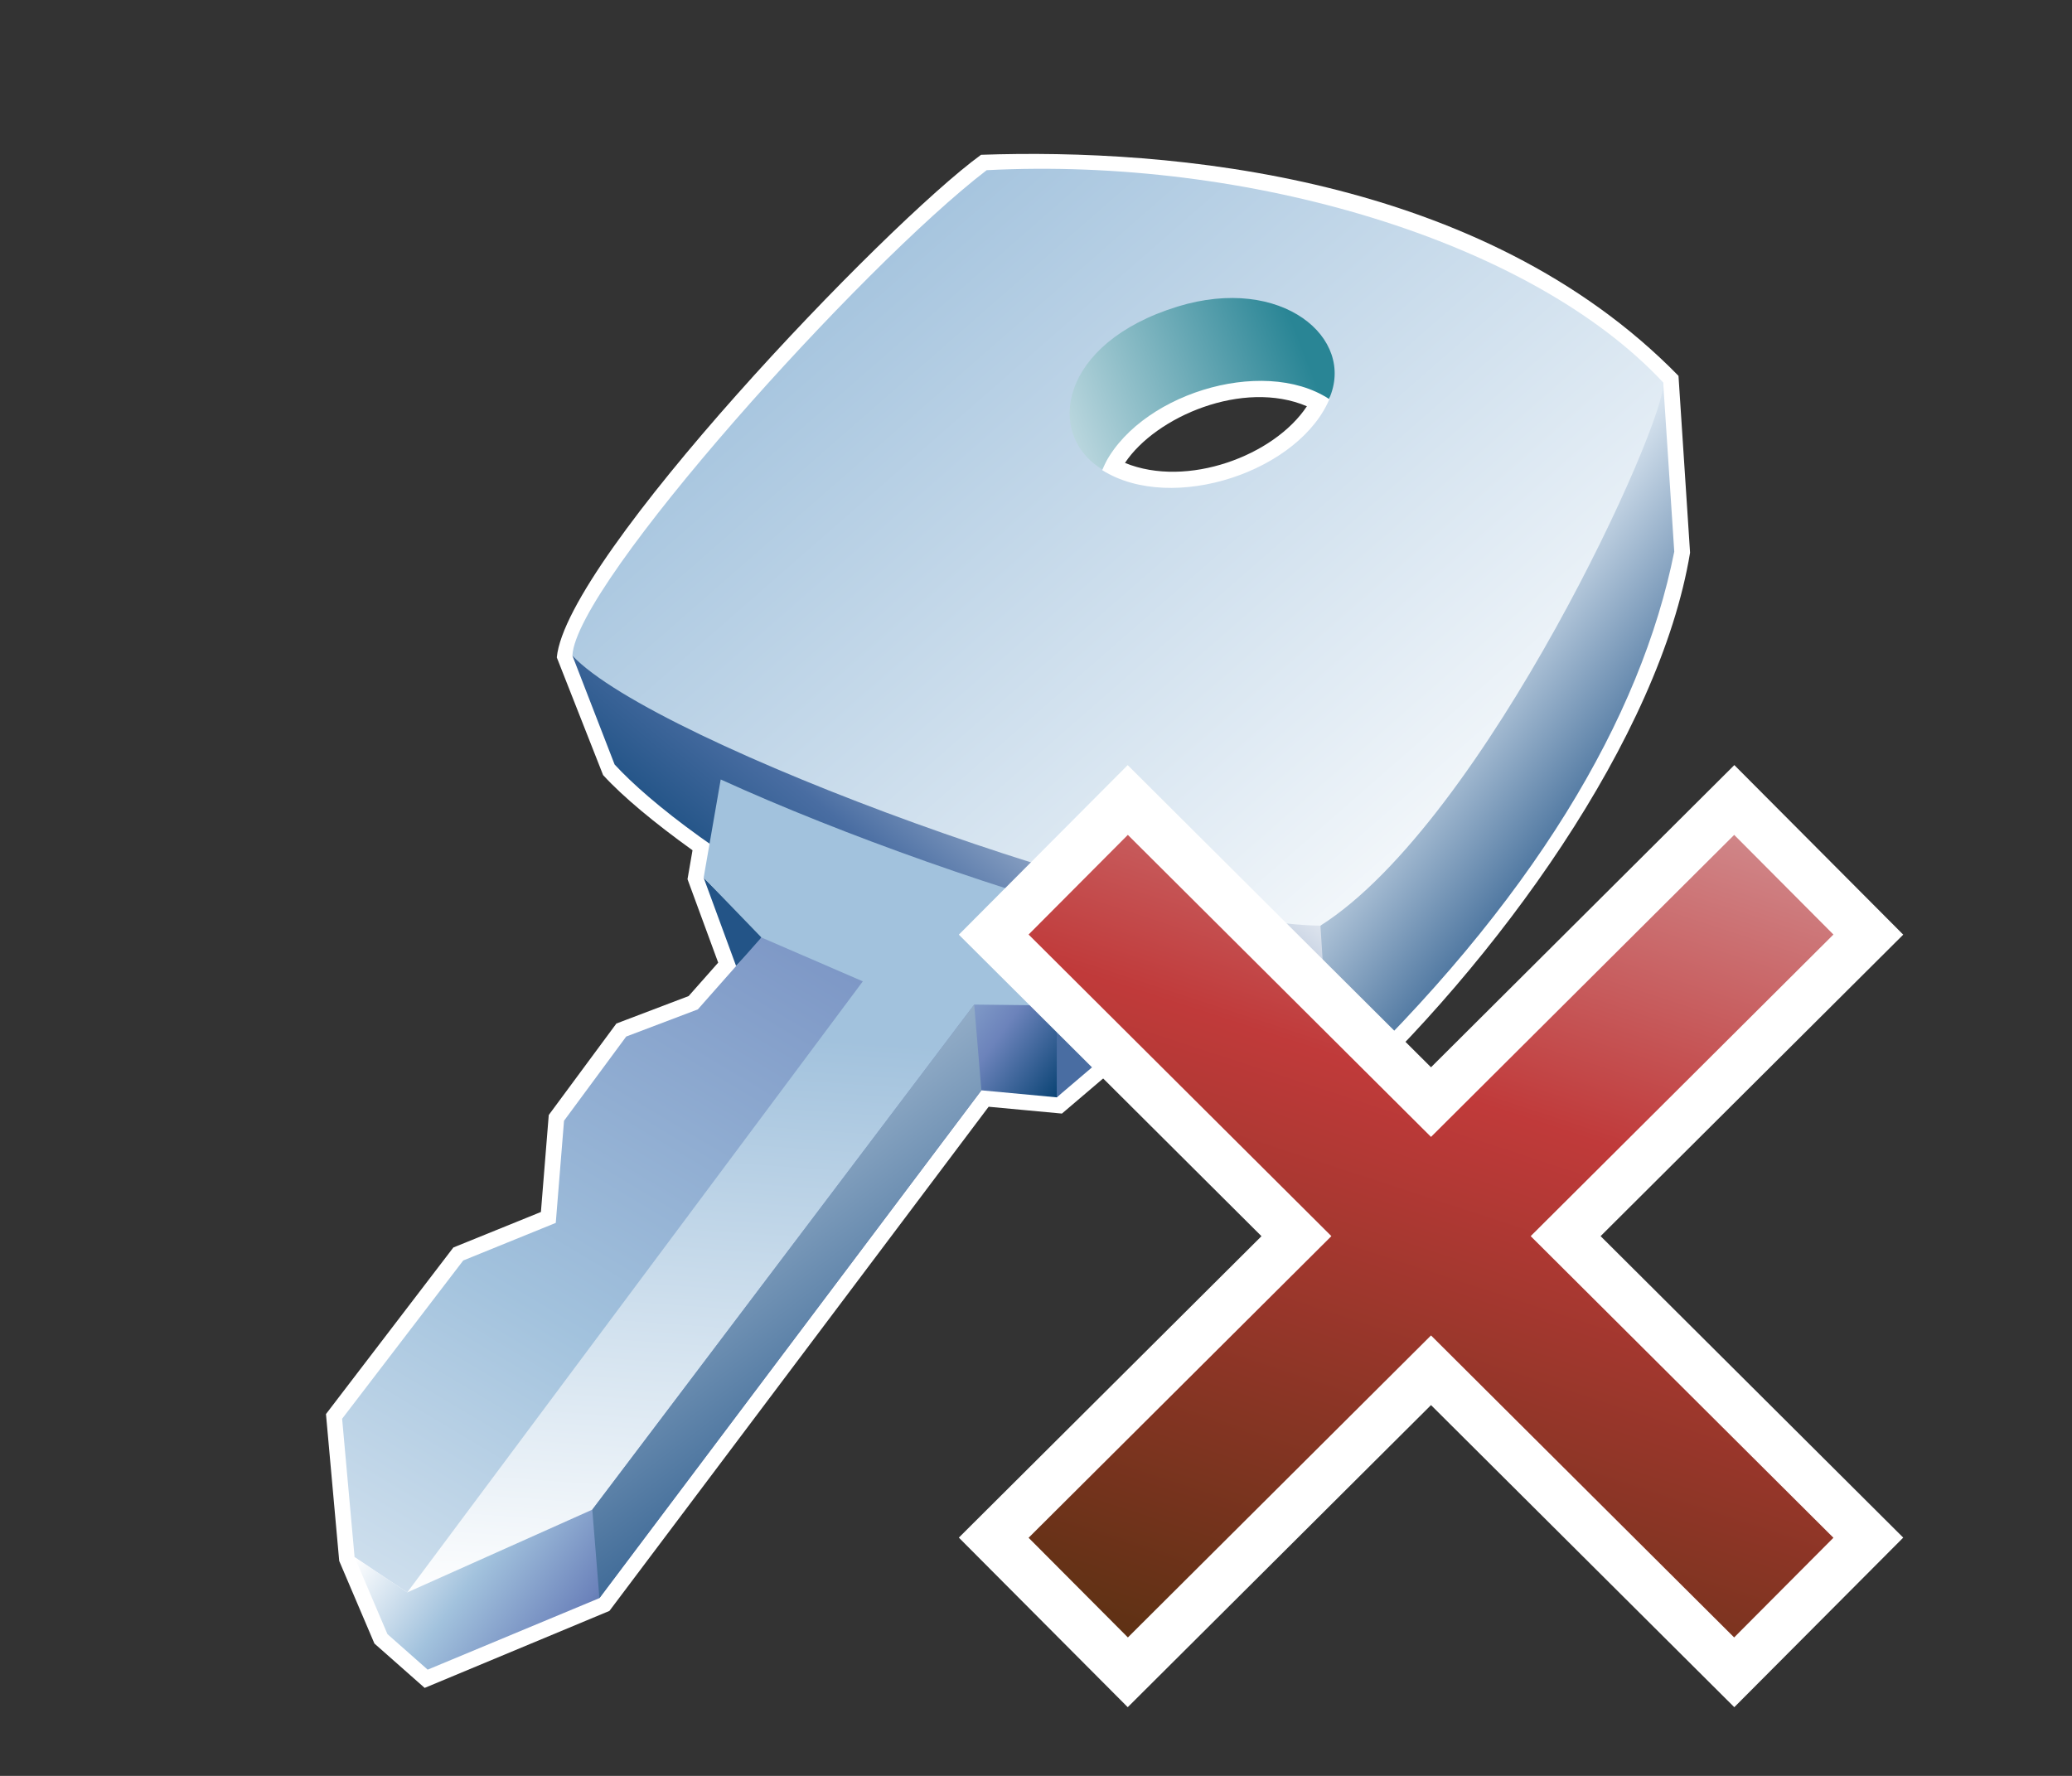 <?xml version="1.0" encoding="UTF-8"?>
<svg xmlns="http://www.w3.org/2000/svg" xmlns:xlink="http://www.w3.org/1999/xlink" contentScriptType="text/ecmascript" width="84" baseProfile="tiny" zoomAndPan="magnify" contentStyleType="text/css" viewBox="0 0 84 72" height="72" preserveAspectRatio="xMidYMid meet" version="1.1">
    <rect x="0" y="0" width="84" height="72" fill="#333333" stroke="none"/>
    <path fill="#ffffff" d="M 39.772 6.276 C 35.906 9.082 22.948 22.627 22.573 26.655 L 24.45 31.424 C 25.253 32.303 26.552 33.379 28.075 34.472 C 28.007 34.873 27.872 35.645 27.872 35.645 L 29.116 39.029 L 27.917 40.384 L 24.989 41.497 L 22.247 45.206 L 21.929 49.138 L 18.38 50.577 L 13.215 57.331 L 13.752 63.286 L 15.179 66.634 L 17.216 68.433 L 24.706 65.312 L 40.08 44.871 L 43.051 45.148 L 45.707 42.886 C 48.227 43.84 54.17 45.011 54.17 45.011 C 60.705 39.019 67.283 29.886 68.516 22.408 L 68.047 15.238 C 60.08 7.087 47.432 6.009 39.772 6.276 z M 52.982 16.471 C 51.66 18.475 48.125 19.8 45.607 18.768 C 46.855 16.89 50.398 15.37 52.982 16.471 z "/>
    <linearGradient x1="-649.517" gradientTransform="matrix(1 0 0 -1 694.626 1067.969)" y1="1040.289" x2="-659.856" gradientUnits="userSpaceOnUse" y2="1027.96" xlink:type="simple" xlink:actuate="onLoad" id="XMLID_96_" xlink:show="other">
        <stop stop-color="#ffffff" offset="0"/>
        <stop stop-color="#496da2" offset="0.71"/>
        <stop stop-color="#235487" offset="0.99"/>
        <stop stop-color="#235487" offset="1"/>
    </linearGradient>
    <path fill="url(#XMLID_96_)" d="M 53.656 37.529 L 23.206 26.583 L 24.916 30.994 C 27.729 34.062 37.766 41.128 53.973 44.324 L 53.656 37.529 z "/>
    <linearGradient x1="-636.815" gradientTransform="matrix(1 0 0 -1 694.626 1067.969)" y1="1040.299" x2="-628.455" gradientUnits="userSpaceOnUse" y2="1033.799" xlink:type="simple" xlink:actuate="onLoad" id="XMLID_97_" xlink:show="other">
        <stop stop-color="#dee9f3" offset="0"/>
        <stop stop-color="#235487" offset="1"/>
    </linearGradient>
    <path fill="url(#XMLID_97_)" d="M 53.531 37.529 L 53.972 44.324 C 62.164 36.568 66.533 29.078 67.875 22.366 L 67.426 15.507 L 53.531 37.529 z "/>
    <linearGradient x1="-632.379" gradientTransform="matrix(1 0 0 -1 694.626 1067.969)" y1="1027.576" x2="-659.909" gradientUnits="userSpaceOnUse" y2="1059.036" xlink:type="simple" xlink:actuate="onLoad" id="XMLID_98_" xlink:show="other">
        <stop stop-color="#ffffff" offset="0"/>
        <stop stop-color="#ffffff" offset="0.05"/>
        <stop stop-color="#a2c2dd" offset="1"/>
    </linearGradient>
    <path fill="url(#XMLID_98_)" d="M 53.531 37.529 C 46.785 37.474 26.56 30.153 23.206 26.583 C 23.327 23.664 34.937 10.777 40.0 6.9 C 50.589 6.354 62.057 9.754 67.427 15.507 C 67.613 16.998 60.223 33.283 53.531 37.529 z M 53.932 16.093 L 47.494 12.624 L 44.685 19.062 C 47.523 20.847 52.742 19.104 53.932 16.093 z "/>
    <linearGradient x1="-653.136" gradientTransform="matrix(1 0 0 -1 694.626 1067.969)" y1="1050.069" x2="-642.017" gradientUnits="userSpaceOnUse" y2="1054.379" xlink:type="simple" xlink:actuate="onLoad" id="XMLID_99_" xlink:show="other">
        <stop stop-color="#d6e6ec" offset="0"/>
        <stop stop-color="#298595" offset="1"/>
    </linearGradient>
    <path fill="url(#XMLID_99_)" d="M 53.879 16.175 C 54.983 13.714 51.967 11.13 47.74 12.429 C 42.922 13.912 42.369 17.628 44.685 19.03 C 46.029 16.015 51.17 14.409 53.879 16.175 z "/>
    <polygon fill="#235487" points="30.963,38.008 28.526,35.585 29.841,39.162 "/>
    <linearGradient x1="-664.396" gradientTransform="matrix(1 0 0 -1 694.626 1067.969)" y1="1000.779" x2="-662.577" gradientUnits="userSpaceOnUse" y2="1025.959" xlink:type="simple" xlink:actuate="onLoad" id="XMLID_100_" xlink:show="other">
        <stop stop-color="#ffffff" offset="0"/>
        <stop stop-color="#ffffff" offset="0.05"/>
        <stop stop-color="#a2c2dd" offset="1"/>
    </linearGradient>
    <path fill="url(#XMLID_100_)" d="M 28.526 35.585 L 30.867 38.007 L 16.51 64.561 L 24.012 61.207 L 39.748 43.717 L 46.277 37.614 C 40.887 36.239 34.17 33.859 29.218 31.602 L 28.526 35.585 z "/>
    <linearGradient x1="-686.725" gradientTransform="matrix(1 0 0 -1 694.626 1067.969)" y1="991.648" x2="-647.026" gradientUnits="userSpaceOnUse" y2="1058.116" xlink:type="simple" xlink:actuate="onLoad" id="XMLID_101_" xlink:show="other">
        <stop stop-color="#ffffff" offset="0"/>
        <stop stop-color="#a2c2dd" offset="0.35"/>
        <stop stop-color="#6c83bb" offset="0.7"/>
        <stop stop-color="#003d6d" offset="1"/>
    </linearGradient>
    <polygon fill="url(#XMLID_101_)" points="34.979,39.787 30.867,38.008 28.29,40.924 25.387,42.025 22.866,45.439 22.531,49.58   18.78,51.104 13.87,57.521 14.375,63.131 16.51,64.561 "/>
    <linearGradient x1="-669.187" gradientTransform="matrix(1 0 0 -1 694.626 1067.969)" y1="1019.947" x2="-659.207" gradientUnits="userSpaceOnUse" y2="1012.687" xlink:type="simple" xlink:actuate="onLoad" id="XMLID_102_" xlink:show="other">
        <stop stop-color="#ffffff" offset="0"/>
        <stop stop-color="#a2c2dd" offset="0.35"/>
        <stop stop-color="#6c83bb" offset="0.7"/>
        <stop stop-color="#003d6d" offset="1"/>
    </linearGradient>
    <polygon fill="url(#XMLID_102_)" points="46.277,37.613 45.965,41.373 42.842,44.49 39.786,44.205 24.301,64.793 17.338,67.693   15.707,66.252 14.375,63.131 16.51,64.561 24.012,61.205 39.495,40.729 42.84,40.766 "/>
    <polygon fill="#496da2" points="42.842,44.49 42.84,40.766 46.277,37.613 46.301,41.545 "/>
    <linearGradient x1="-671.488" gradientTransform="matrix(1 0 0 -1 694.626 1067.969)" y1="1026.788" x2="-657.418" gradientUnits="userSpaceOnUse" y2="1008.187" xlink:type="simple" xlink:actuate="onLoad" id="XMLID_103_" xlink:show="other">
        <stop stop-color="#dee9f3" offset="0"/>
        <stop stop-color="#235487" offset="1"/>
    </linearGradient>
    <polygon fill="url(#XMLID_103_)" points="39.495,40.729 39.786,44.205 24.301,64.793 24.012,61.205 "/>
    <path fill="#ffffff" d="M 58.014 43.271 C 55.803 41.066 45.717 31.02 45.717 31.02 L 38.872 37.895 C 38.872 37.895 48.918 47.903 51.141 50.119 C 48.918 52.332 38.872 62.34 38.872 62.34 L 45.719 69.215 C 45.719 69.215 55.801 59.17 58.014 56.967 C 60.227 59.17 70.309 69.215 70.309 69.215 L 77.158 62.34 C 77.158 62.34 67.112 52.332 64.889 50.117 C 67.112 47.902 77.158 37.894 77.158 37.894 L 70.311 31.019 C 70.311 31.02 60.225 41.066 58.014 43.271 z "/>
    <linearGradient x1="-624.711" gradientTransform="matrix(1 0 0 -1 694.626 1067.969)" y1="1054.069" x2="-647.711" gradientUnits="userSpaceOnUse" y2="984.071" xlink:type="simple" xlink:actuate="onLoad" id="XMLID_104_" xlink:show="other">
        <stop stop-color="#e6eef4" offset="0"/>
        <stop stop-color="#c03a3a" offset="0.44"/>
        <stop stop-color="#302d02" offset="0.94"/>
        <stop stop-color="#302d02" offset="1"/>
    </linearGradient>
    <polygon fill="url(#XMLID_104_)" points="74.328,37.889 70.305,33.849 58.014,46.094 45.723,33.849 41.7,37.889 53.975,50.117   41.7,62.346 45.725,66.387 58.014,54.143 70.303,66.387 74.328,62.346 62.055,50.117 "/>
    <rect width="84" fill="none" height="72"/>
</svg>
